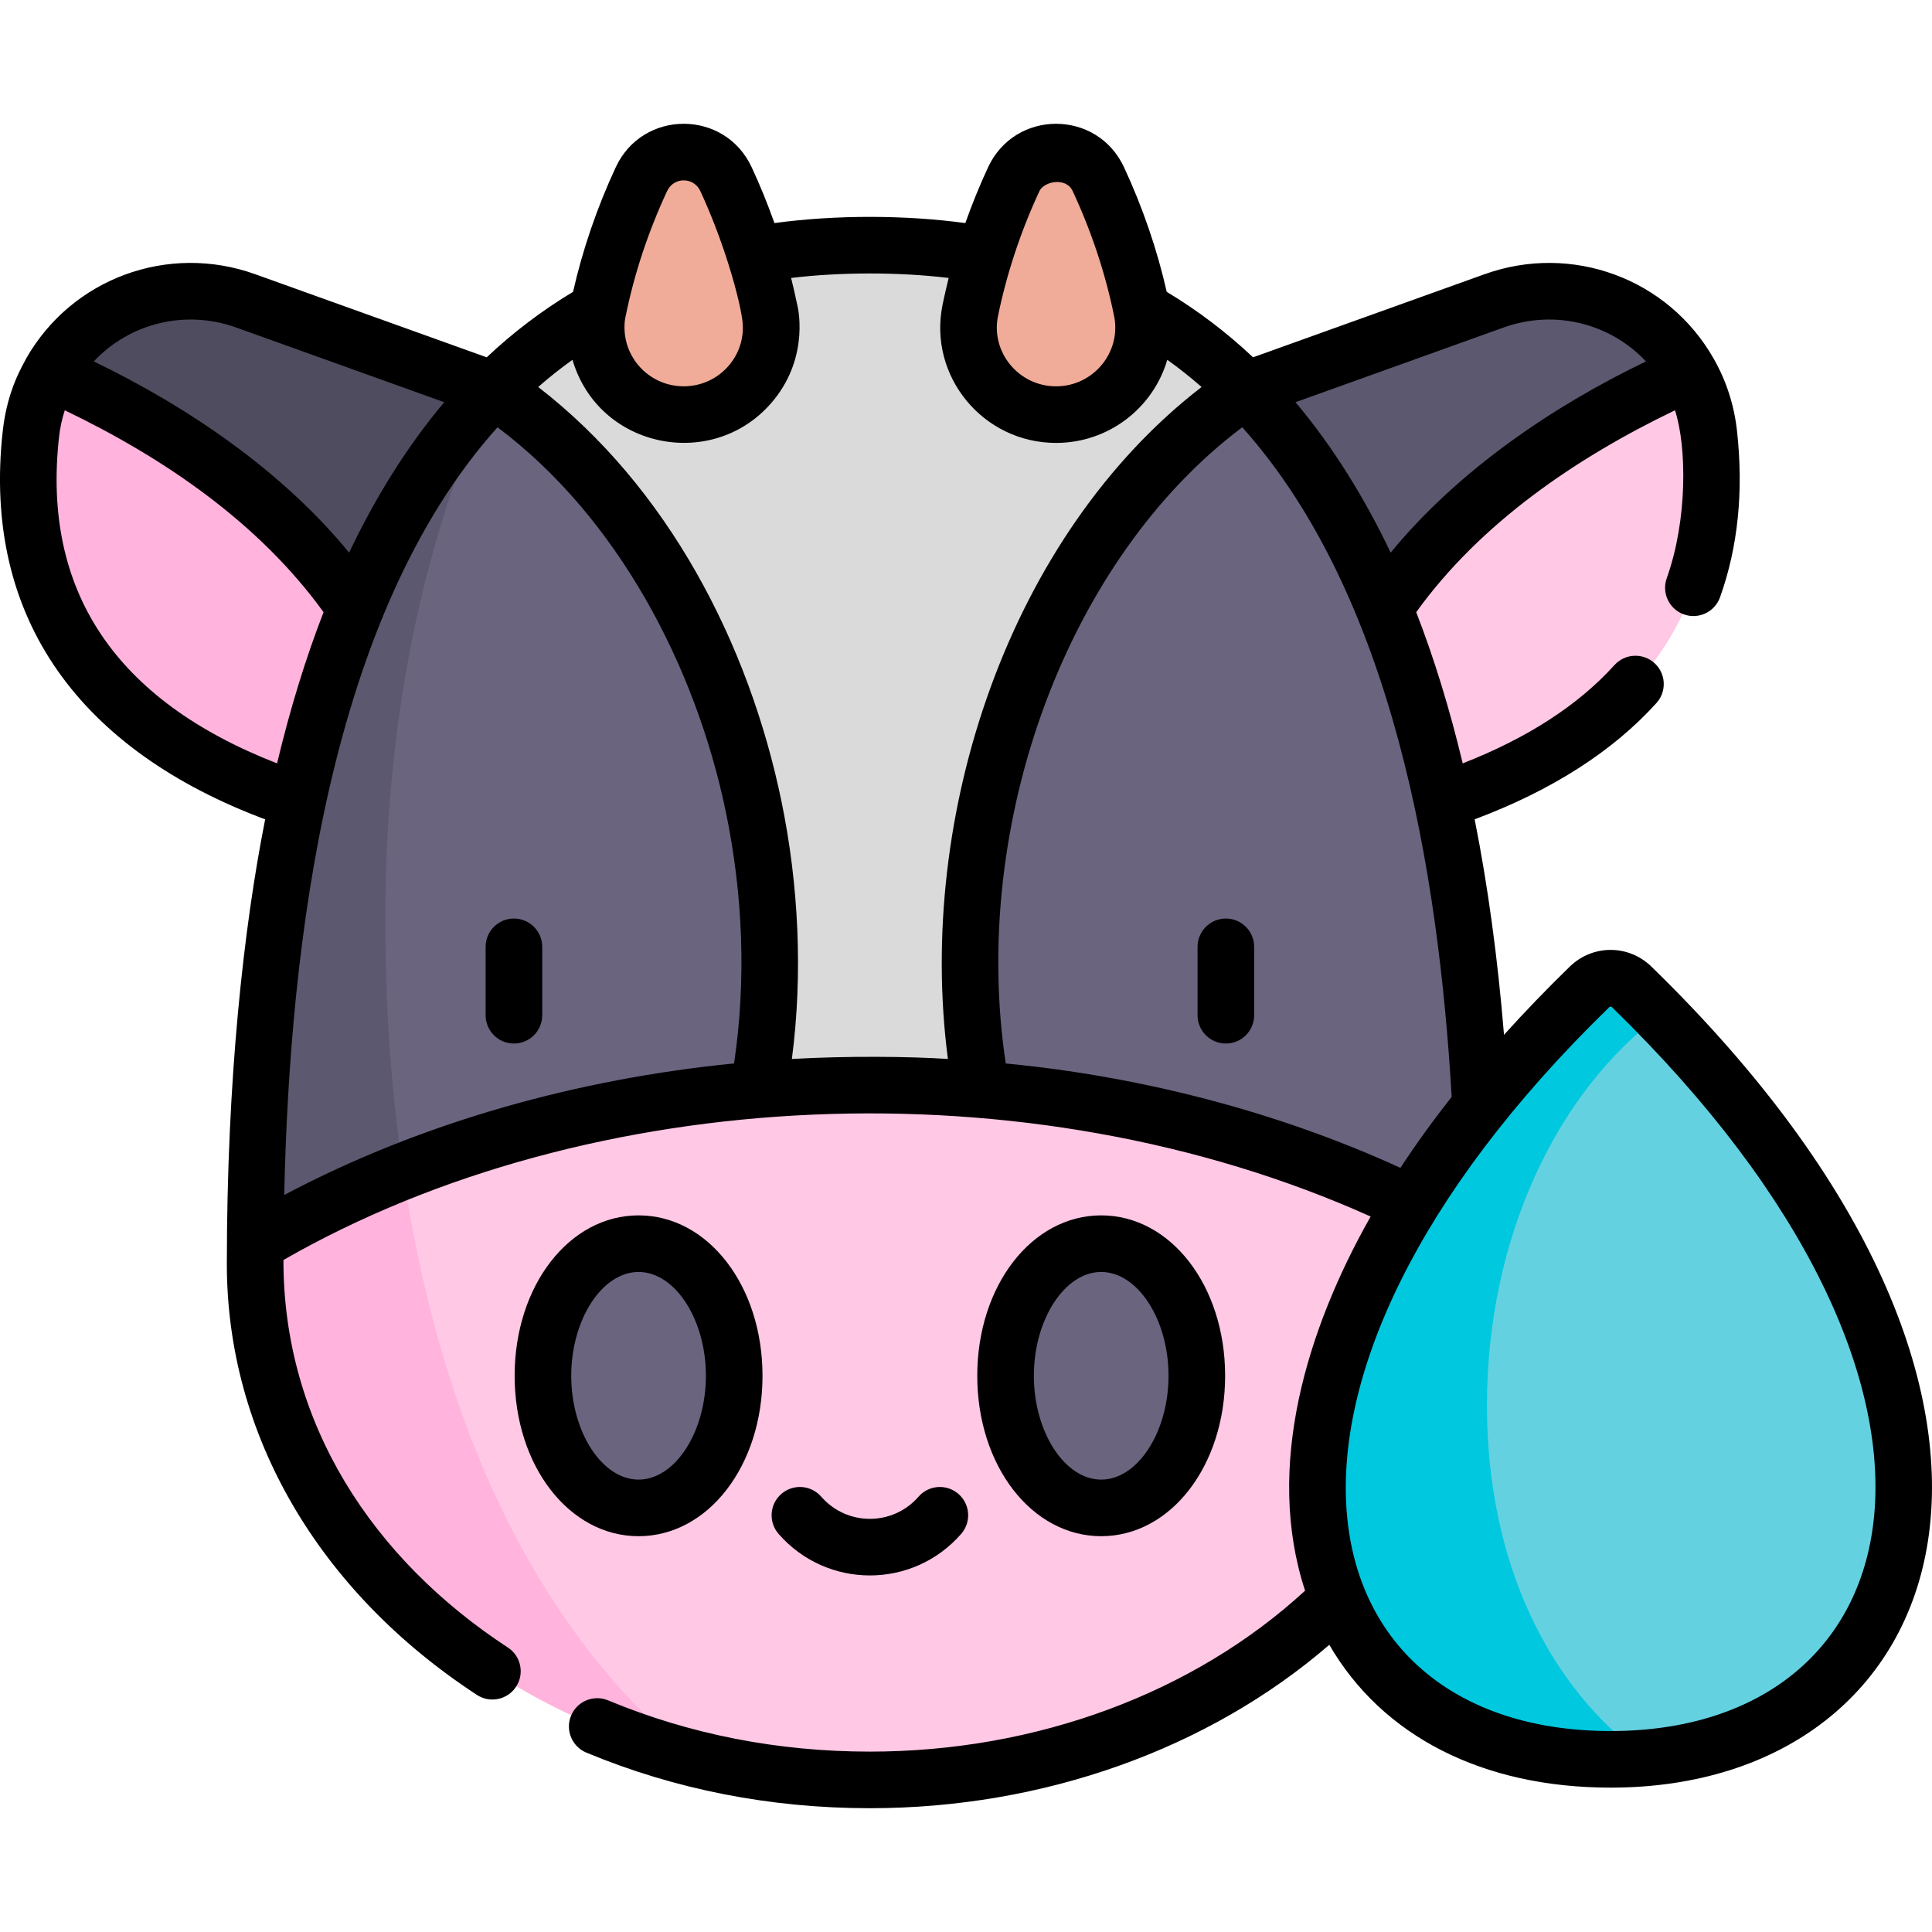 <svg id="Capa_1" enable-background="new 0 0 512 512" height="512" viewBox="0 0 512 512" width="512" xmlns="http://www.w3.org/2000/svg"><g><g><path d="m273.384 329.591h-85.698l-56.826-226.271c31.734-32.054 69.701-38.357 99.674-38.357s67.94 6.303 99.674 38.357z" fill="#dadada"/><path d="m447.652 98.748c-9.854-17.358-31.424-26.312-51.693-19.029l-65.749 23.601 25.912 77.955z" fill="#5c586f"/><path d="m356.121 181.275 11.695 35.176c77.004-19.639 89.12-65.399 85.068-101.525-.66-5.923-2.491-11.375-5.232-16.177-29.824 13.175-73.683 39.086-91.531 82.526z" fill="#ffc8e5"/><path d="m13.418 98.748c9.854-17.358 31.424-26.312 51.693-19.029l65.749 23.601-25.912 77.955z" fill="#4f4c5f"/><path d="m104.949 181.275-11.695 35.175c-77.004-19.639-89.12-65.399-85.068-101.525.66-5.923 2.491-11.375 5.232-16.177 29.823 13.176 73.683 39.087 91.531 82.527z" fill="#ffb3dd"/><path d="m187.686 329.591h-120.054c.77-124.195 28.213-190.905 63.228-226.271 32.434 21.69 58.776 61.567 68.891 110.539 8.834 42.789 3.552 84.118-12.065 115.732z" fill="#6a647f"/><path d="m393.438 329.591h-120.054c-15.617-31.614-20.899-72.943-12.065-115.732 10.114-48.972 36.456-88.85 68.891-110.539 35.015 35.366 62.457 102.075 63.228 226.271z" fill="#6a647f"/><path d="m102.113 243.369c0-51.426 9.598-99.269 27.963-139.244-34.64 35.568-61.68 102.2-62.444 225.465h42.444c-5.435-27.303-7.963-56.384-7.963-86.221z" fill="#5c586f"/><path d="m393.457 335.003c0 75.504-72.942 136.711-162.923 136.711s-162.922-61.207-162.922-136.711c0-1.811.01-3.622.02-5.412 44.27-26.262 101.025-42.039 162.903-42.039s118.633 15.777 162.903 42.039c.01 1.791.019 3.601.019 5.412z" fill="#ffc8e5"/><ellipse cx="169.23" cy="364.605" fill="#6a647f" rx="25.345" ry="35.014"/><ellipse cx="291.84" cy="364.605" fill="#6a647f" rx="25.345" ry="35.014"/><path d="m158.459 82.264c2.804-13.799 7.285-25.68 11.531-34.806 4.448-9.563 17.962-9.563 22.411 0 4.245 9.126 8.726 21.006 11.531 34.806 2.903 14.282-8.162 27.604-22.736 27.604-14.575-.001-25.64-13.322-22.737-27.604z" fill="#f0ac99"/><path d="m302.611 82.264c-2.804-13.799-7.285-25.68-11.531-34.806-4.448-9.563-17.962-9.563-22.411 0-4.245 9.126-8.726 21.006-11.531 34.806-2.903 14.282 8.162 27.604 22.736 27.604 14.575-.001 25.64-13.322 22.737-27.604z" fill="#f0ac99"/><path d="m432.426 261.529c-3.108-3.023-8.049-3.023-11.157 0-111.202 108.145-81.285 204.731 5.579 204.731 86.863-.001 116.779-96.587 5.578-204.731z" fill="#64d1e1"/><path d="m394.06 372.44c0-44.265 18.455-82.888 45.845-103.416-2.426-2.493-4.902-4.99-7.479-7.496-3.108-3.023-8.049-3.023-11.157 0-111.202 108.145-81.285 204.73 5.579 204.73 3.203 0 6.318-.147 9.362-.405-25.342-18.19-42.15-51.169-42.15-93.413z" fill="#00c8de"/><path d="m106.779 310.444c-13.887 5.521-26.99 11.936-39.147 19.147-.01 1.791-.02 3.602-.02 5.413 0 61.797 48.868 114.008 115.943 130.931-43.405-35.695-67.416-91.585-76.776-155.491z" fill="#ffb3dd"/></g><g><path d="m202.072 364.597c0-23.838-14.427-42.511-32.843-42.511s-32.843 18.673-32.843 42.511 14.426 42.51 32.843 42.51 32.843-18.673 32.843-42.51zm-50.687 0c0-14.913 8.171-27.513 17.844-27.513s17.844 12.599 17.844 27.513c0 14.913-8.172 27.512-17.844 27.512-9.673-.001-17.844-12.599-17.844-27.512z"/><path d="m324.672 364.597c0-23.838-14.427-42.511-32.843-42.511s-32.843 18.673-32.843 42.511 14.426 42.51 32.843 42.51 32.843-18.673 32.843-42.51zm-50.687 0c0-14.913 8.171-27.513 17.844-27.513s17.844 12.599 17.844 27.513c0 14.913-8.172 27.512-17.844 27.512s-17.844-12.599-17.844-27.512z"/><path d="m136.195 243.422c-4.142 0-7.499 3.357-7.499 7.499v18.127c0 4.142 3.358 7.499 7.499 7.499s7.499-3.357 7.499-7.499v-18.127c0-4.142-3.358-7.499-7.499-7.499z"/><path d="m324.863 243.422c-4.142 0-7.499 3.357-7.499 7.499v18.127c0 4.142 3.358 7.499 7.499 7.499 4.142 0 7.499-3.357 7.499-7.499v-18.127c0-4.142-3.357-7.499-7.499-7.499z"/><path d="m254.727 406.492c2.721-3.122 2.396-7.86-.726-10.581-3.123-2.721-7.86-2.397-10.581.726-6.815 7.82-18.95 7.841-25.783 0-2.721-3.122-7.459-3.447-10.581-.726s-3.447 7.458-.726 10.581c12.781 14.665 35.579 14.708 48.397 0z"/><path d="m437.633 256.152c-6.059-5.893-15.553-5.893-21.614 0-6.186 6.016-11.997 12.046-17.438 18.083-1.682-20.445-4.28-39.486-7.781-57.107 20.376-7.632 36.573-17.977 48.179-30.821 2.777-3.074 2.536-7.816-.537-10.592-3.074-2.777-7.816-2.536-10.592.537-9.598 10.623-23.103 19.365-40.218 26.046-3.436-14.388-7.564-27.817-12.319-40.063 16.918-23.521 42.254-40.854 68.576-53.505 3.096 9.462 3.404 28.88-2.184 44.504-1.395 3.899.635 8.192 4.535 9.587 3.902 1.395 8.193-.636 9.587-4.536 4.77-13.333 6.279-28.199 4.487-44.179-.757-6.795-2.831-13.203-6.161-19.043-.001-.001-.001-.003-.002-.005 0 0-.001-.001-.002-.002-.002-.004.006.009-.019-.033-12.087-21.251-37.619-30.649-60.723-22.347l-61.334 22.014c-7.07-6.663-14.743-12.471-22.878-17.348-2.542-11.21-6.336-22.306-11.325-33.031-7.143-15.355-28.876-15.333-36.008 0-2.263 4.865-4.268 9.81-6.038 14.803-15.664-2.13-34.099-2.243-50.588 0-1.769-4.994-3.775-9.938-6.038-14.803-7.143-15.355-28.876-15.333-36.008 0-4.989 10.726-8.783 21.822-11.325 33.031-8.135 4.878-15.808 10.685-22.879 17.348l-61.332-22.015c-23.106-8.303-48.638 1.096-60.726 22.346-.004.007-.009.013-.013.021-.002.004-.004.008-.007.012-.001.001-.001.002-.002.002-.626 1.418-4.915 7.852-6.163 19.043-5.665 50.508 21.357 85.016 69.53 103.041-5.698 28.701-10.155 68.777-10.155 117.856 0 45.024 24.155 86.638 66.273 114.172 3.467 2.266 8.115 1.294 10.381-2.173s1.293-8.114-2.173-10.381c-35.849-23.436-59.539-59.465-59.48-102.706 81.073-46.533 197.281-52.36 288.116-11.516-16.956 29.929-28.11 66.472-17.371 99.148-29.501 27.162-71.239 42.655-115.335 42.655-24.367 0-47.708-4.57-69.377-13.584-3.821-1.59-8.213.219-9.804 4.044-1.591 3.824.22 8.213 4.044 9.804 23.503 9.777 48.783 14.734 75.137 14.734 46.017 0 89.781-15.679 121.755-43.303 14.027 24.187 40.607 37.849 74.543 37.849 91.549.004 129.228-102.421 10.806-217.587zm-66.508 53.339c-32.893-15.046-69.161-24.258-104.597-27.665-9.586-63.944 16.546-133.969 62.68-168.593 39.86 44.512 52.033 117.633 55.498 177.441-4.938 6.273-9.466 12.548-13.581 18.817zm27.351-222.7c13.559-4.871 28.298-1.078 37.722 8.993-24.896 11.963-49.931 29.057-67.662 50.67-6.679-14.089-15.27-28.1-25.214-39.866zm-114.206-36.154c5.005 10.757 8.699 21.905 10.981 33.134 1.94 9.555-5.48 18.608-15.386 18.608-9.871 0-17.334-9.016-15.385-18.608 2.199-10.813 5.888-22.184 10.981-33.134 1.19-2.559 7.04-3.802 8.809 0zm-107.482 0c1.755-3.772 7.041-3.802 8.809 0 5.979 12.852 10.138 27.308 11.107 34.001.616 4.26-.557 8.573-3.322 11.956-6.306 7.716-18.082 7.707-24.38 0-4.993-6.109-3.194-12.939-3.191-12.839 2.282-11.223 5.975-22.365 10.977-33.118zm-25.073 44.712c6.979 23.81 37.771 29.716 53.283 10.736 9.807-12.001 6.278-25.416 6.275-25.316-.457-2.248-1.164-5.302-1.62-7.108 13.153-1.576 28.498-1.589 41.753 0-.116.459-1.059 4.342-1.623 7.123-3.847 18.926 10.763 36.595 30.084 36.595 13.854 0 25.717-9.19 29.477-22.03 3.126 2.239 6.16 4.645 9.092 7.209-50.986 39.34-75.685 113.456-67.23 178.077-10.369-.676-26.621-.831-41.35 0 2.971-22.692 1.775-46.316-2.762-68.29-8.678-42.026-30.237-83.37-64.468-109.787 2.928-2.564 5.963-4.97 9.089-7.209zm-76.396 221.334c1.476-66.791 11.762-153.542 56.53-203.45 31.874 23.905 52.557 63.437 60.553 102.146 4.441 21.501 5.444 44.293 2.128 66.446-41.088 4.066-82.461 15.401-119.211 34.858zm-12.735-229.891 55.152 19.797c-9.986 11.822-18.451 25.603-25.214 39.866-17.77-21.661-42.536-38.533-67.663-50.671 9.425-10.072 24.164-13.866 37.725-8.992zm-46.934 28.974c.27-2.426.779-4.777 1.518-7.037 26.237 12.609 51.477 29.815 68.576 53.505-4.755 12.249-8.885 25.68-12.32 40.067-42.913-16.71-62.344-45.789-57.774-86.535zm411.176 342.978c-82.297 0-104.077-90.962-.35-191.84.098-.095.224-.143.35-.143s.251.048.35.143c104.701 101.823 80.885 191.84-.35 191.84z"/></g></g></svg>